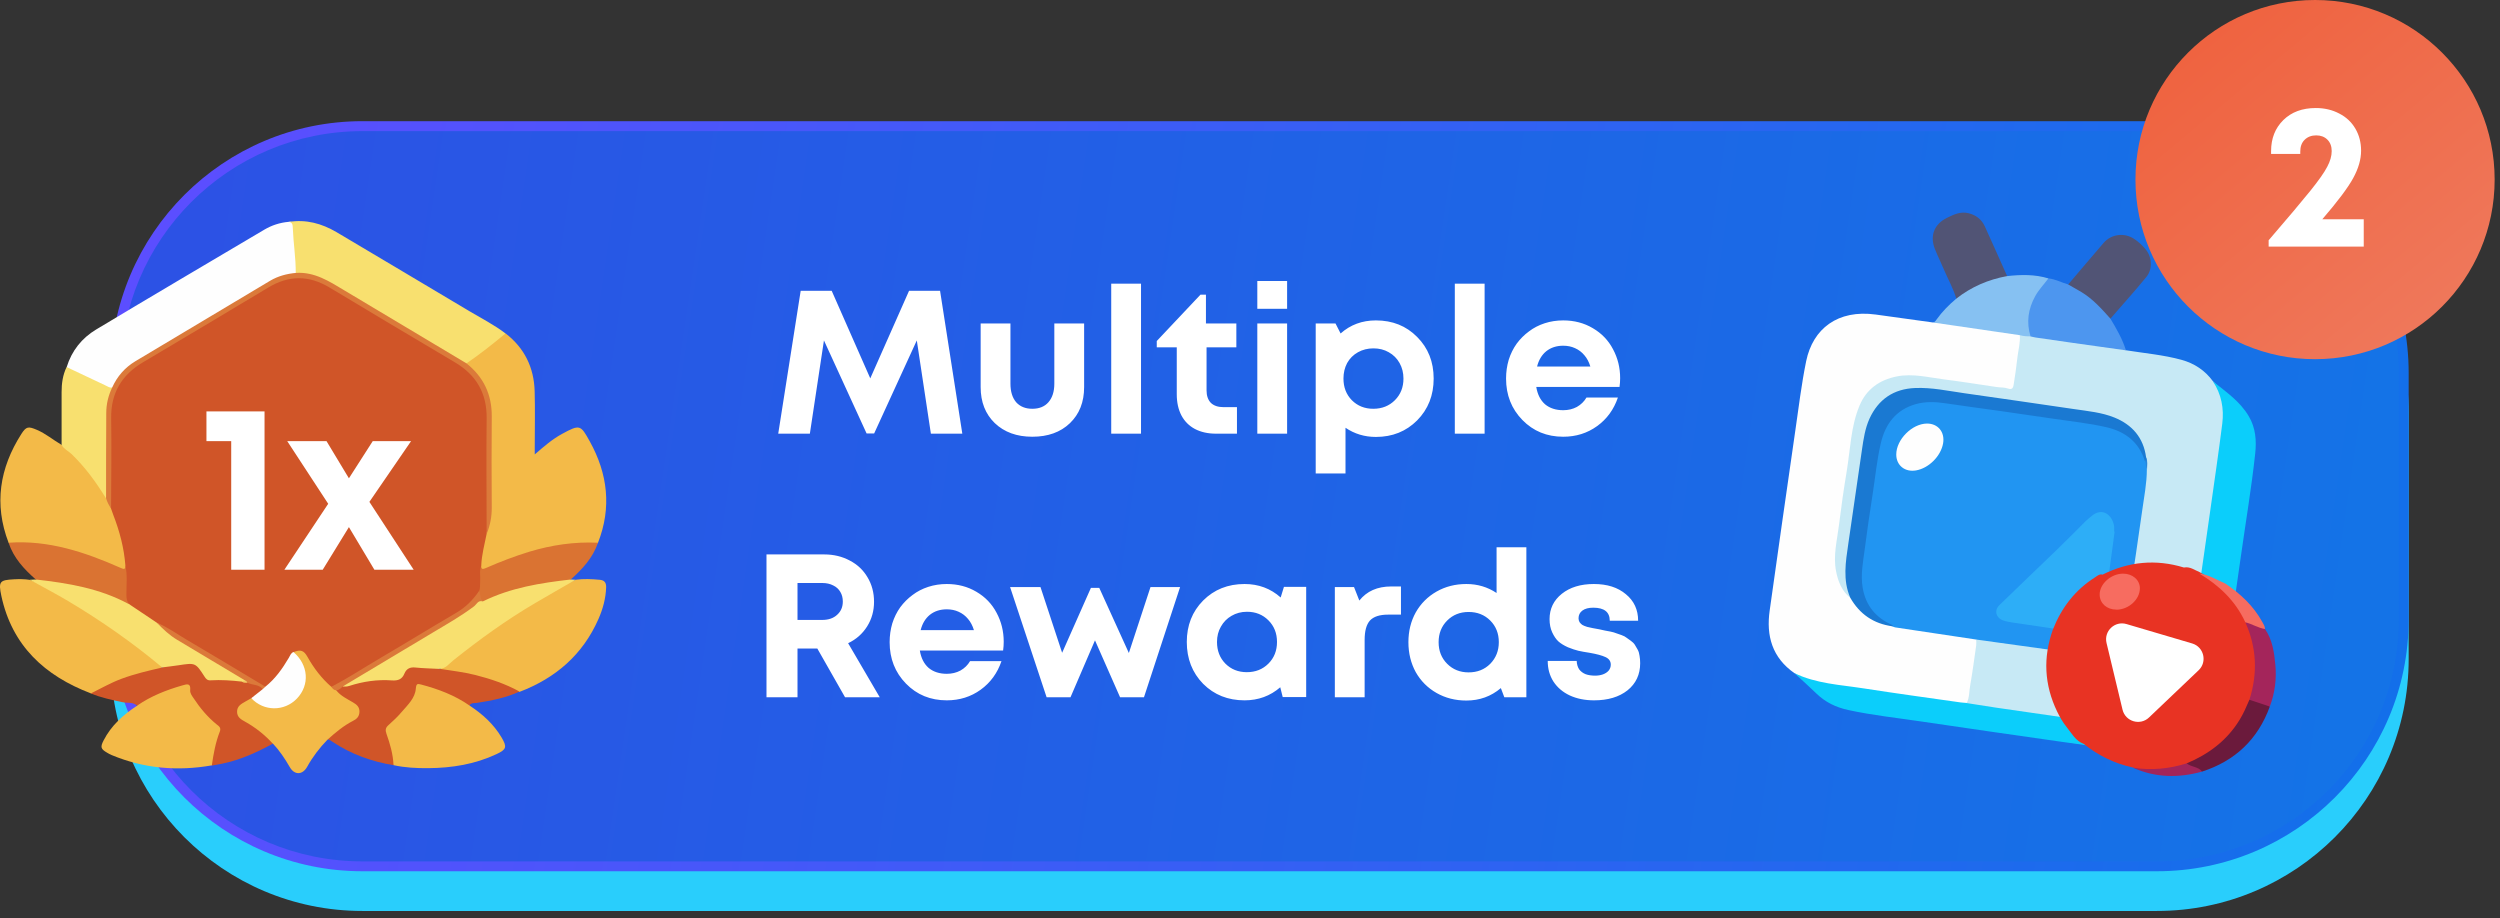 <svg width="294" height="108" viewBox="0 0 294 108" fill="none" xmlns="http://www.w3.org/2000/svg">
<rect x="0" y="0" width="294" height="108" fill="#333333" stroke="none"/>
<path d="M253.64 18.92H42.62C26.261 18.92 13 32.181 13 48.54V77.51C13 93.869 26.261 107.13 42.62 107.13H253.64C269.999 107.13 283.26 93.869 283.26 77.51V48.54C283.26 32.181 269.999 18.92 253.64 18.92Z" fill="#29CEFC"/>
<path d="M253.64 14.25H42.62C26.261 14.25 13 27.511 13 43.87V72.84C13 89.199 26.261 102.46 42.62 102.46H253.64C269.999 102.46 283.26 89.199 283.26 72.84V43.87C283.26 27.511 269.999 14.25 253.64 14.25Z" fill="url(#paint0_linear_4_1553)"/>
<path d="M253.65 15.42H42.62C26.907 15.42 14.17 28.157 14.17 43.87V72.85C14.17 88.562 26.907 101.3 42.62 101.3H253.65C269.363 101.3 282.1 88.562 282.1 72.85V43.87C282.1 28.157 269.363 15.42 253.65 15.42Z" fill="url(#paint1_linear_4_1553)"/>
<path d="M211.02 79.16C208.42 77.34 207.68 74.79 208.12 71.76C209.12 64.74 210.09 57.71 211.12 50.7C211.52 47.95 211.85 45.18 212.41 42.45C213.2 38.66 216.11 36.38 220.58 36.99C222.82 37.3 225.05 37.61 227.29 37.92C228.61 37.79 229.88 38.16 231.17 38.31C232.97 38.53 234.76 38.85 236.56 39.09C236.9 39.14 237.25 39.17 237.55 39.35C237.82 39.67 237.75 40.05 237.7 40.41C237.48 41.94 237.27 43.47 237.04 45C236.92 45.84 236.76 45.96 235.89 45.85C232.78 45.44 229.68 44.9 226.56 44.53C225.51 44.41 224.47 44.21 223.39 44.41C220.84 44.87 219.19 46.32 218.5 48.82C217.91 50.94 217.73 53.14 217.4 55.3C216.98 58.09 216.58 60.87 216.21 63.67C216.05 64.88 215.87 66.09 216.16 67.32C216.41 68.38 216.85 69.32 217.61 70.11C218.16 70.71 218.56 71.44 219.18 72C220.19 72.92 221.42 73.29 222.71 73.54C225.58 74.03 228.46 74.41 231.34 74.84C231.73 74.9 232.13 74.91 232.46 75.14C232.65 75.41 232.62 75.71 232.58 76.01C232.31 77.97 232 79.92 231.72 81.88C231.67 82.19 231.68 82.54 231.37 82.75C231.08 82.88 230.79 82.84 230.49 82.8C225.43 82.07 220.36 81.38 215.31 80.6C213.81 80.37 212.29 80.16 211.04 79.16H211.02Z" fill="#FEFEFE"/>
<path d="M217.6 70.31C216.59 69.5 216.16 68.39 215.92 67.17C215.56 65.34 216.04 63.56 216.26 61.77C216.52 59.66 216.82 57.54 217.17 55.44C217.6 52.85 217.65 50.17 218.68 47.7C219.49 45.76 221.03 44.68 223.05 44.27C224.94 43.89 226.79 44.39 228.65 44.62C230.7 44.88 232.73 45.21 234.77 45.51C235.22 45.58 235.71 45.54 236.13 45.69C236.67 45.88 236.75 45.56 236.81 45.22C236.98 44.16 237.13 43.09 237.25 42.02C237.35 41.16 237.6 40.31 237.53 39.42C237.96 39.19 238.39 39.4 238.82 39.39C242.2 39.88 245.58 40.37 248.96 40.86C249.33 40.91 249.68 40.99 250 41.19C252.19 41.54 254.41 41.73 256.56 42.32C258.07 42.74 259.3 43.56 260.23 44.82C261.25 45.78 261.52 47.04 261.56 48.35C261.63 50.37 261.24 52.35 260.95 54.33C260.21 59.33 259.52 64.34 258.77 69.33C258.72 69.69 258.7 70.07 258.52 70.4C258.29 70.6 258.04 70.48 257.8 70.42C255.41 69.81 253.11 70.04 250.87 71.05C250.67 71.14 250.46 71.28 250.23 71.11C250.08 70.87 250.15 70.62 250.19 70.37C250.94 65.56 251.64 60.75 252.27 55.92C252.3 55.69 252.3 55.46 252.3 55.23C252.3 54.76 252.37 54.29 252.23 53.82C251.78 51.35 250.34 49.77 247.95 49.07C245.75 48.43 243.46 48.26 241.2 47.92C236.84 47.26 232.48 46.66 228.12 46.04C226.84 45.86 225.56 45.68 224.27 45.95C221.9 46.45 220.41 47.92 219.73 50.21C219.12 52.3 218.94 54.47 218.63 56.62C218.17 59.77 217.68 62.92 217.31 66.08C217.17 67.26 217.19 68.43 217.57 69.57C217.65 69.8 217.77 70.05 217.6 70.3V70.31Z" fill="#C7E9F5"/>
<path d="M259.98 71.01C259.47 70.81 258.95 70.61 258.44 70.41C258.93 66.97 259.44 63.52 259.92 60.08C260.4 56.66 260.91 53.24 261.34 49.81C261.56 48.05 261.24 46.36 260.24 44.85C261.78 46.08 263.42 47.2 264.45 48.94C265.27 50.31 265.38 51.83 265.21 53.36C264.77 57.41 264.09 61.43 263.52 65.47C263.21 67.66 262.89 69.85 262.58 72.03C262.26 72.17 262.02 71.95 261.76 71.83C261.17 71.56 260.58 71.27 259.98 71.02V71.01Z" fill="#0BCEFB"/>
<path d="M245.95 84.84C246.59 86.06 247.43 87.11 248.42 88.06C246.27 87.77 244.13 87.48 241.98 87.17C236.66 86.41 231.34 85.65 226.03 84.86C223.14 84.43 220.22 84.12 217.36 83.5C215.93 83.19 214.67 82.59 213.61 81.56C212.77 80.74 211.89 79.96 211.02 79.16C213.6 80.41 216.44 80.53 219.2 80.96C222.99 81.55 226.8 82.07 230.6 82.61C230.83 82.64 231.06 82.65 231.29 82.67C232.46 82.52 233.58 82.85 234.71 83.01C238.19 83.48 241.66 83.99 245.13 84.51C245.44 84.56 245.71 84.63 245.95 84.83V84.84Z" fill="#0BCEFB"/>
<path d="M250.01 41.2C247.94 40.91 245.88 40.62 243.81 40.33C242.33 40.12 240.86 39.91 239.38 39.69C239.18 39.66 238.98 39.6 238.78 39.56C238.36 39.13 238.35 38.56 238.33 38.02C238.26 35.98 239.21 34.37 240.53 32.93C240.63 32.83 240.75 32.77 240.89 32.74C241.71 32.82 242.43 33.23 243.22 33.45C243.65 33.4 243.95 33.7 244.29 33.88C245.75 34.67 246.96 35.75 247.97 37.06C248.07 37.19 248.18 37.3 248.19 37.48C248.9 38.67 249.6 39.86 250.01 41.2Z" fill="#4D96EF"/>
<path d="M240.9 32.73C240.38 33.43 239.77 34.05 239.34 34.83C238.51 36.34 238.28 37.9 238.79 39.55C238.37 39.57 237.95 39.53 237.54 39.42C234.12 38.92 230.71 38.42 227.29 37.92C227.53 37.91 227.63 37.73 227.75 37.56C228.41 36.64 229.2 35.84 230.06 35.12C230.2 34.88 230.36 34.67 230.59 34.5C232.07 33.5 233.68 32.78 235.43 32.41C235.63 32.37 235.84 32.32 236.02 32.47C237.66 32.29 239.29 32.25 240.89 32.74L240.9 32.73Z" fill="#86C1F2"/>
<path d="M236.03 32.47C233.83 32.87 231.83 33.73 230.06 35.12C229.71 33.9 229.06 32.8 228.58 31.64C228.25 30.85 227.86 30.09 227.55 29.3C226.92 27.72 227.46 26.35 228.98 25.61C229.77 25.23 230.55 24.84 231.49 25.07C232.38 25.29 233.03 25.79 233.41 26.61C234.3 28.56 235.16 30.51 236.04 32.47H236.03Z" fill="#515475"/>
<path d="M248.19 37.48C247.15 36.32 246.12 35.15 244.76 34.34C244.25 34.04 243.74 33.74 243.22 33.45C244.61 31.82 245.99 30.18 247.39 28.56C248.29 27.52 249.82 27.33 250.97 28.09C251.47 28.42 251.92 28.83 252.3 29.29C253.08 30.2 253.18 31.62 252.42 32.56C251.05 34.24 249.6 35.84 248.18 37.48H248.19Z" fill="#515475"/>
<path d="M250.3 71.12C248.09 72.39 246.5 74.2 245.54 76.57C244.69 77.12 243.75 76.95 242.85 76.85C239.63 76.51 236.43 75.97 233.22 75.53C232.92 75.49 232.63 75.44 232.4 75.21C229.22 74.74 226.04 74.26 222.87 73.78C222.76 73.76 222.66 73.71 222.55 73.67C219.16 72.36 218.52 69.39 218.81 66.94C219.35 62.4 220.07 57.89 220.74 53.38C220.86 52.6 221.05 51.84 221.31 51.1C222.15 48.69 224.27 47.17 226.83 47.11C228.22 47.08 229.59 47.33 230.95 47.53C236.29 48.3 241.64 49.02 246.97 49.89C248.6 50.15 250.08 50.72 251.2 52.02C251.74 52.64 252.17 53.3 252.35 54.11C252.46 54.47 252.38 54.84 252.47 55.2C252.47 56.84 252.14 58.45 251.92 60.06C251.45 63.45 250.93 66.84 250.42 70.23C250.38 70.53 250.33 70.82 250.28 71.11L250.3 71.12Z" fill="#2195F2"/>
<path d="M232.4 75.21C235.86 75.69 239.32 76.18 242.78 76.65C243.7 76.77 244.62 76.71 245.53 76.57C244.54 79.38 244.68 82.14 245.94 84.84C242.19 84.3 238.43 83.76 234.68 83.21C233.55 83.04 232.41 82.86 231.28 82.68C231.62 82.04 231.56 81.31 231.69 80.63C231.97 79.06 232.17 77.48 232.4 75.9C232.43 75.68 232.4 75.44 232.4 75.21Z" fill="#C7E9F5"/>
<path d="M252.24 54.24C251.55 51.98 249.92 50.75 247.71 50.24C245.68 49.77 243.6 49.56 241.53 49.25C239.47 48.95 237.4 48.65 235.34 48.35C233.16 48.04 230.98 47.76 228.8 47.43C227.63 47.25 226.46 47.2 225.31 47.52C222.98 48.18 221.73 49.83 221.19 52.09C220.72 54.1 220.53 56.16 220.21 58.2C219.88 60.31 219.57 62.41 219.3 64.53C219.1 66.05 218.79 67.57 219.05 69.12C219.41 71.23 220.6 72.65 222.53 73.5C222.55 73.5 222.58 73.52 222.58 73.53C222.58 73.57 222.56 73.61 222.54 73.65C220.33 73.35 218.69 72.22 217.59 70.29C216.69 68.21 217.05 66.08 217.36 63.95C217.89 60.25 218.43 56.56 218.97 52.86C219.15 51.63 219.33 50.39 219.85 49.24C220.9 46.95 222.7 45.73 225.22 45.63C227.17 45.55 229.08 45.97 230.99 46.24C235.33 46.85 239.66 47.49 243.99 48.12C245.56 48.35 247.16 48.5 248.65 49.1C250.75 49.95 252.07 51.47 252.38 53.77C252.39 53.94 252.57 54.17 252.23 54.22L252.24 54.24Z" fill="#1A79D2"/>
<path d="M252.24 54.24C252.41 54.13 252.36 53.95 252.39 53.79C252.59 54.25 252.5 54.73 252.49 55.2C252.26 54.92 252.47 54.52 252.24 54.23V54.24Z" fill="#2786DC"/>
<path d="M248.68 62.51C248.46 64.12 248.26 65.74 248.03 67.35C247.84 68.66 247.62 69.97 247.39 71.28C247.03 73.34 245.34 74.51 243.26 74.19C241.11 73.85 238.96 73.55 236.8 73.23C236.39 73.17 235.98 73.1 235.59 72.97C234.73 72.68 234.48 71.8 235.12 71.17C237.36 68.98 239.64 66.83 241.89 64.65C243.02 63.56 244.12 62.43 245.23 61.33C245.46 61.1 245.71 60.91 245.96 60.7C247.28 59.56 248.45 60.64 248.62 61.9C248.65 62.1 248.62 62.32 248.62 62.52C248.64 62.52 248.65 62.52 248.67 62.52L248.68 62.51Z" fill="#2DAEF7"/>
<path d="M226.62 49.81C227.91 49.81 228.73 50.81 228.51 52.13C228.25 53.64 226.83 55.06 225.33 55.32C224.02 55.55 223 54.73 223 53.45C223 51.69 224.86 49.82 226.62 49.81Z" fill="#FEFEFE"/>
<path d="M247.25 67.58C250.33 66.04 253.52 65.73 256.83 66.74C257.55 66.6 258.09 67.05 258.69 67.29C261.18 68.67 263.08 70.61 264.29 73.2C265.59 76.14 265.79 79.14 264.75 82.2C263.39 85.99 260.81 88.57 257.04 89.98C255 90.67 252.93 90.95 250.83 90.26C248.68 89.8 246.76 88.85 245.04 87.48C244.07 87.12 243.62 86.22 243.02 85.48C242.58 84.94 242.24 84.33 241.93 83.7C240.4 80.54 240.24 77.31 241.43 74.01C242.44 71.46 244.03 69.38 246.37 67.9C246.64 67.73 246.88 67.48 247.24 67.57L247.25 67.58Z" fill="#E83323"/>
<path d="M257.16 89.77C259.73 88.69 261.88 87.09 263.36 84.68C263.83 83.92 264.18 83.11 264.53 82.29C265.46 82.16 266.21 82.59 266.93 83.09C265.53 86.95 262.85 89.48 258.96 90.74C258.49 90.56 258 90.43 257.55 90.2C257.37 90.11 257.12 90.07 257.16 89.77Z" fill="#6B1A3C"/>
<path d="M266.93 83.09C266.13 82.82 265.33 82.56 264.53 82.29C265.52 79.19 265.39 76.16 264.05 73.18C264.97 73.02 265.64 73.57 266.36 73.97C267.24 75.23 267.44 76.7 267.58 78.16C267.74 79.84 267.53 81.49 266.93 83.09Z" fill="#A4255B"/>
<path d="M266.36 73.97C265.54 73.85 264.85 73.37 264.05 73.18C262.89 70.66 260.98 68.85 258.64 67.45C259.76 67.58 260.69 68.2 261.7 68.63C263.47 69.82 265.01 71.25 266.05 73.15C266.19 73.41 266.37 73.65 266.36 73.97Z" fill="#F66C60"/>
<path d="M257.16 89.77C257.69 90.23 258.51 90.13 258.96 90.74C256.2 91.51 253.48 91.47 250.83 90.28C252.98 90.62 255.09 90.42 257.16 89.77Z" fill="#A3255A"/>
<path d="M248.88 71.69C247.77 71.69 246.94 70.96 246.92 69.95C246.89 68.7 248.22 67.48 249.65 67.46C250.77 67.45 251.64 68.19 251.65 69.16C251.66 70.48 250.35 71.69 248.89 71.7L248.88 71.69Z" fill="#F76C60"/>
<path d="M257.8 75.67C259.18 76.08 259.6 77.83 258.56 78.82L255.64 81.6L252.72 84.38C251.68 85.37 249.95 84.86 249.61 83.46L248.67 79.54L247.73 75.62C247.39 74.22 248.7 72.98 250.08 73.39L253.94 74.53L257.8 75.67Z" fill="white"/>
<path d="M59.447 39.202C61.685 40.927 62.799 43.231 62.876 46.016C62.941 48.199 62.886 50.394 62.886 52.589C62.886 52.829 62.886 53.069 62.886 53.44C63.968 52.501 64.939 51.661 66.075 51.038C68.204 49.881 68.269 49.946 69.361 51.912C71.469 55.712 71.949 59.697 70.322 63.835C70.082 64.054 69.776 64.054 69.481 64.054C65.463 63.934 61.74 65.124 58.093 66.63C57.798 66.751 57.504 66.892 57.198 67.002C56.761 67.155 56.466 67.056 56.412 66.554C56.422 65.255 56.728 64.01 57.056 62.765C57.492 61.63 57.613 60.472 57.602 59.26C57.569 55.952 57.558 52.643 57.602 49.335C57.635 46.933 56.903 44.891 55.08 43.275C54.981 43.188 54.905 43.1 54.839 42.991C54.708 42.762 54.839 42.609 55.003 42.489C56.379 41.408 57.744 40.316 59.174 39.3C59.261 39.246 59.36 39.235 59.458 39.213L59.447 39.202Z" fill="#F3BA48"/>
<path d="M7.844 43.166C8.434 41.244 9.624 39.759 11.316 38.744C17.879 34.802 24.485 30.915 31.069 27.017C31.953 26.492 32.925 26.176 33.951 26.088C34.388 26.001 34.574 26.296 34.596 26.624C34.727 28.392 35.054 30.161 34.923 31.941C34.77 32.345 34.377 32.345 34.05 32.4C33.133 32.574 32.281 32.913 31.484 33.393C26.745 36.221 22.017 39.082 17.245 41.866C15.597 42.827 14.199 43.996 13.227 45.655C13.031 45.754 12.834 45.732 12.649 45.644C11.12 44.924 9.559 44.258 8.085 43.439C7.975 43.373 7.888 43.297 7.833 43.177L7.844 43.166Z" fill="#FEFEFE"/>
<path d="M1.009 63.824C-0.727 59.293 -0.05 55.045 2.516 51.027C3.084 50.143 3.335 50.121 4.328 50.547C5.388 50.995 6.261 51.748 7.244 52.316C8.205 52.774 8.893 53.593 9.58 54.347C10.76 55.635 11.786 57.033 12.605 58.583C12.812 59.02 13.031 59.446 13.26 59.872C14.145 62.012 14.811 64.217 14.92 66.554C14.8 67.296 14.352 67.078 13.926 66.892C12.168 66.128 10.389 65.44 8.532 64.927C6.589 64.381 4.601 64.054 2.581 63.955C2.057 63.934 1.5 64.25 0.998 63.835L1.009 63.824Z" fill="#F3BA48"/>
<path d="M34.781 32.116C34.792 30.336 34.498 28.567 34.432 26.798C34.421 26.503 34.41 26.132 33.952 26.099C35.983 25.772 37.828 26.274 39.575 27.3C44.783 30.401 50.002 33.481 55.2 36.593C56.63 37.444 58.115 38.198 59.447 39.213C57.951 40.458 56.423 41.67 54.818 42.762C54.545 42.882 54.337 42.696 54.13 42.576C49.063 39.519 43.964 36.527 38.898 33.47C37.817 32.815 36.659 32.4 35.393 32.323C35.175 32.312 34.934 32.323 34.781 32.127V32.116Z" fill="#F8E06F"/>
<path d="M10.672 81.535C5.257 79.471 1.413 75.933 0.157 70.07C-0.203 68.377 -0.039 68.214 1.653 68.126C2.276 68.094 2.898 68.094 3.51 68.192C5.442 68.836 7.124 69.961 8.849 70.998C12.168 72.974 15.324 75.213 18.316 77.659C18.61 77.899 19.113 78.03 19.036 78.576C18.851 78.761 18.599 78.805 18.359 78.86C15.946 79.395 13.599 80.105 11.448 81.371C11.207 81.513 10.945 81.6 10.662 81.546L10.672 81.535Z" fill="#F3BA48"/>
<path d="M67.68 68.181C68.619 68.05 69.569 68.094 70.508 68.181C71.043 68.225 71.294 68.476 71.283 69.055C71.24 70.376 70.901 71.609 70.377 72.8C68.532 76.993 65.343 79.744 61.107 81.36C60.801 81.393 60.528 81.273 60.255 81.153C57.711 79.973 55.047 79.275 52.263 79.002C52.044 78.98 51.815 78.98 51.662 78.783C52.11 78.226 52.754 77.91 53.3 77.462C57.493 74.077 61.926 71.064 66.73 68.596C67.036 68.432 67.363 68.312 67.691 68.192L67.68 68.181Z" fill="#F3BA48"/>
<path d="M55.221 82.976C56.739 83.97 58.06 85.16 58.988 86.732C59.644 87.846 59.567 88.13 58.41 88.676C55.866 89.877 53.158 90.314 50.373 90.335C48.998 90.346 47.633 90.281 46.29 89.986C46.082 89.8 46.093 89.538 46.05 89.298C45.864 88.348 45.667 87.387 45.318 86.481C45.089 85.891 45.22 85.455 45.678 85.018C46.639 84.112 47.578 83.184 48.266 82.048C48.463 81.731 48.637 81.404 48.703 81.032C48.823 80.257 48.943 80.159 49.729 80.356C50.941 80.661 52.109 81.076 53.234 81.611C53.747 81.851 54.25 82.135 54.741 82.441C54.948 82.572 55.178 82.692 55.221 82.976Z" fill="#F3BA48"/>
<path d="M24.91 90.008C20.87 90.718 16.929 90.379 13.129 88.796C12.943 88.719 12.769 88.621 12.605 88.523C11.851 88.086 11.775 87.868 12.179 87.082C13.074 85.324 14.494 84.057 16.121 82.987C16.175 82.714 16.394 82.583 16.601 82.452C18.13 81.469 19.811 80.858 21.547 80.388C22.279 80.192 22.432 80.301 22.563 81.033C22.628 81.415 22.77 81.753 22.978 82.059C23.709 83.129 24.506 84.155 25.533 84.963C26.035 85.356 26.188 85.782 25.959 86.394C25.587 87.355 25.347 88.337 25.238 89.364C25.205 89.626 25.118 89.844 24.91 90.019V90.008Z" fill="#F3BA48"/>
<path d="M55.222 82.976C53.486 81.764 51.542 81.033 49.511 80.498C49.085 80.388 48.954 80.388 48.9 80.989C48.812 82.092 47.971 82.878 47.273 83.686C46.792 84.254 46.246 84.778 45.689 85.269C45.329 85.586 45.296 85.859 45.449 86.296C45.875 87.486 46.224 88.709 46.279 89.986C43.702 89.56 41.3 88.698 39.116 87.245C38.931 87.125 38.767 86.962 38.516 86.972C38.647 86.481 39.083 86.241 39.433 85.946C40.022 85.455 40.656 85.018 41.333 84.647C42.315 84.101 42.315 83.336 41.333 82.725C40.852 82.419 40.339 82.157 39.902 81.786C39.695 81.611 39.433 81.469 39.52 81.131C39.771 80.858 40.077 80.683 40.416 80.563C42.359 79.995 44.325 79.646 46.366 79.755C46.825 79.777 47.12 79.515 47.305 79.144C47.677 78.434 48.255 78.183 49.031 78.259C49.904 78.336 50.81 78.248 51.64 78.641C53.06 78.871 54.479 79.023 55.877 79.373C57.689 79.832 59.447 80.421 61.096 81.327C59.502 82.059 57.809 82.397 56.084 82.659C55.778 82.703 55.429 82.627 55.211 82.943L55.222 82.976Z" fill="#D05528"/>
<path d="M24.911 90.008C25.107 88.654 25.347 87.311 25.85 86.033C26.035 85.564 25.73 85.389 25.467 85.182C24.397 84.308 23.524 83.26 22.77 82.114C22.574 81.83 22.334 81.513 22.366 81.164C22.443 80.334 22.028 80.432 21.471 80.596C19.571 81.142 17.748 81.852 16.121 82.987C15.619 82.528 14.953 82.703 14.374 82.572C13.118 82.299 11.873 82.048 10.683 81.546C11.884 80.956 13.031 80.29 14.297 79.821C15.859 79.242 17.464 78.871 19.08 78.499C19.669 78.019 20.412 78.183 21.078 78.041C21.58 77.932 22.115 77.997 22.628 77.91C23.087 77.844 23.415 78.095 23.589 78.467C24.113 79.613 24.998 79.941 26.177 79.788C26.92 79.689 27.651 79.886 28.394 79.984C28.623 80.05 28.863 80.105 29.103 80.137C29.748 80.377 30.523 80.301 30.971 80.967C30.829 81.688 30.119 81.841 29.671 82.245C29.344 82.474 28.983 82.638 28.656 82.867C27.902 83.391 27.891 84.101 28.71 84.581C29.639 85.116 30.501 85.739 31.309 86.427C31.637 86.7 32.073 86.918 32.084 87.453C30.206 88.479 28.274 89.364 26.166 89.8C25.751 89.888 25.336 89.953 24.932 90.03L24.911 90.008Z" fill="#D05528"/>
<path d="M32.062 87.431C31.134 86.416 30.075 85.575 28.874 84.898C28.394 84.625 27.891 84.385 27.88 83.719C27.869 83.042 28.361 82.79 28.83 82.517C29.071 82.386 29.3 82.245 29.54 82.114C29.911 82.201 30.184 82.474 30.512 82.648C31.986 83.489 33.897 83.129 34.956 81.808C36.059 80.421 36.037 78.619 34.88 77.309C34.716 77.124 34.519 76.971 34.432 76.72C34.792 76.305 35.36 76.239 35.829 76.578C36.037 76.72 36.19 76.916 36.31 77.135C36.987 78.445 37.926 79.548 38.985 80.574C39.16 80.792 39.411 80.945 39.542 81.185C40.066 81.841 40.819 82.19 41.518 82.605C41.944 82.856 42.282 83.129 42.272 83.697C42.261 84.243 41.977 84.548 41.507 84.778C40.394 85.346 39.455 86.143 38.526 86.972C37.587 87.933 36.779 88.992 36.124 90.172C35.567 91.165 34.617 91.176 34.06 90.183C33.493 89.189 32.849 88.25 32.073 87.42L32.062 87.431Z" fill="#F3BA48"/>
<path d="M51.662 78.663C50.723 78.609 49.773 78.598 48.845 78.499C48.212 78.434 47.797 78.641 47.556 79.22C47.283 79.886 46.814 80.061 46.104 80.017C44.379 79.886 42.697 80.137 41.049 80.672C40.798 80.749 40.557 80.749 40.317 80.738C40.295 80.399 40.59 80.356 40.787 80.236C44.794 77.822 48.834 75.464 52.83 73.029C53.955 72.341 55.112 71.686 56.04 70.736C56.292 70.474 56.608 70.616 56.87 70.496C59.917 68.956 63.214 68.377 66.566 68.028C66.763 68.006 66.959 67.995 67.123 68.148C67.309 68.159 67.494 68.17 67.68 68.181C66.108 69.087 64.535 69.983 62.974 70.9C59.556 72.898 56.368 75.213 53.278 77.68C52.787 78.073 52.394 78.663 51.651 78.652L51.662 78.663Z" fill="#F8E06F"/>
<path d="M28.459 80.159C27.225 80.017 25.992 79.93 24.758 80.006C24.397 80.028 24.234 79.853 24.059 79.58C22.989 77.921 22.978 77.932 20.98 78.237C20.346 78.336 19.702 78.401 19.069 78.488C15.597 75.584 11.895 72.996 8.008 70.681C6.534 69.808 5.016 69.011 3.51 68.181C3.739 68.17 3.979 68.159 4.208 68.148C4.711 67.843 5.235 68.083 5.726 68.148C8.991 68.53 12.19 69.186 15.105 70.834C16.274 71.588 17.464 72.308 18.556 73.171C19.899 74.525 21.515 75.508 23.142 76.457C24.791 77.418 26.439 78.39 28.077 79.384C28.361 79.558 28.721 79.679 28.831 80.061C28.754 80.246 28.623 80.246 28.459 80.17V80.159Z" fill="#F8E06F"/>
<path d="M12.463 58.594C11.295 56.705 9.995 54.904 8.379 53.364C8.008 53.015 7.495 52.807 7.244 52.316C7.244 50.252 7.244 48.188 7.244 46.125C7.244 45.109 7.375 44.105 7.833 43.166C9.362 43.886 10.88 44.607 12.408 45.328C12.649 45.448 12.878 45.623 13.173 45.568C13.282 45.764 13.227 45.961 13.162 46.147C12.747 47.348 12.692 48.581 12.703 49.837C12.725 52.381 12.714 54.914 12.703 57.459C12.703 57.841 12.79 58.267 12.463 58.583V58.594Z" fill="#F8E06F"/>
<path d="M15.149 71.042C11.742 69.186 7.997 68.574 4.208 68.148C2.832 66.936 1.599 65.615 1.009 63.824C5.693 63.486 9.984 64.927 14.188 66.783C14.516 66.925 14.756 67.034 14.745 66.521C15.084 66.587 15.073 66.871 15.084 67.1C15.127 68.41 15.084 69.721 15.149 71.031V71.042Z" fill="#DA7332"/>
<path d="M67.134 68.148C63.575 68.552 60.048 69.109 56.783 70.725C56.193 70.474 56.313 69.895 56.204 69.426C56.248 68.716 56.226 68.017 56.248 67.307C56.259 67.013 56.172 66.652 56.586 66.521C56.586 67.013 56.816 66.936 57.154 66.794C58.814 66.063 60.506 65.418 62.242 64.883C64.885 64.086 67.571 63.693 70.322 63.824C69.722 65.604 68.488 66.925 67.123 68.148H67.134Z" fill="#DA7332"/>
<path d="M56.597 66.521C56.346 67.144 56.521 67.799 56.466 68.432C56.433 68.803 56.499 69.175 56.335 69.524C55.975 70.736 55.003 71.424 54.02 72.035C51.826 73.411 49.587 74.721 47.36 76.043C44.848 77.528 42.348 79.023 39.847 80.519C39.575 80.683 39.323 80.923 38.963 80.77C37.806 79.766 36.899 78.565 36.157 77.244C35.731 76.479 35.349 76.359 34.519 76.687C33.842 78.172 32.914 79.46 31.702 80.552C31.549 80.683 31.407 80.814 31.189 80.825C29.78 80.246 28.546 79.362 27.247 78.587C24.299 76.84 21.307 75.18 18.468 73.247C17.366 72.505 16.263 71.773 15.16 71.031C14.92 70.725 14.876 70.376 14.865 69.993C14.854 68.836 15.007 67.668 14.745 66.51C14.592 64.447 14.068 62.481 13.325 60.56C13.227 60.308 13.14 60.046 13.053 59.795C12.9 59.315 12.867 58.823 12.867 58.321C12.867 55.231 12.9 52.141 12.867 49.051C12.834 46.223 14.035 44.083 16.405 42.642C19.91 40.502 23.447 38.405 26.985 36.319C28.426 35.468 29.868 34.638 31.276 33.743C33.831 32.127 36.364 32.105 38.941 33.699C42.031 35.61 45.198 37.411 48.31 39.3C50.1 40.381 51.913 41.441 53.704 42.511C55.658 43.679 56.979 45.328 57.34 47.632C57.405 48.025 57.416 48.429 57.416 48.822C57.416 52.862 57.416 56.891 57.416 60.931C57.416 61.553 57.318 62.165 57.23 62.776C56.99 64.01 56.641 65.233 56.597 66.51V66.521Z" fill="#D05528"/>
<path d="M57.23 62.787C57.23 58.256 57.176 53.724 57.23 49.182C57.263 46.223 55.997 44.094 53.496 42.609C48.572 39.683 43.647 36.767 38.745 33.808C36.332 32.356 33.973 32.356 31.56 33.808C26.658 36.756 21.733 39.683 16.809 42.609C14.308 44.094 13.031 46.223 13.074 49.182C13.129 52.72 13.074 56.258 13.063 59.795C12.801 59.424 12.594 59.02 12.474 58.583C12.474 55.253 12.474 51.923 12.496 48.581C12.496 47.522 12.736 46.518 13.194 45.568C13.784 44.258 14.69 43.22 15.924 42.478C21.198 39.322 26.472 36.167 31.757 33.022C32.696 32.465 33.722 32.192 34.803 32.094C37.009 31.952 38.745 33.099 40.514 34.158C45.285 37.018 50.068 39.868 54.839 42.718C56.859 44.312 57.853 46.398 57.831 48.986C57.809 52.545 57.798 56.105 57.831 59.664C57.842 60.756 57.645 61.772 57.242 62.765L57.23 62.787Z" fill="#DB7A3A"/>
<path d="M38.952 80.77C40.94 79.744 42.807 78.51 44.739 77.375C47.72 75.628 50.668 73.815 53.649 72.068C54.752 71.424 55.614 70.561 56.324 69.524C56.586 69.884 56.401 70.408 56.772 70.725C56.226 70.55 56.051 71.075 55.746 71.304C54.217 72.461 52.546 73.4 50.908 74.383C47.371 76.501 43.844 78.609 40.306 80.727C40.088 80.934 39.87 81.164 39.542 81.185C39.258 81.164 39.105 80.967 38.952 80.77Z" fill="#DB793A"/>
<path d="M31.2 80.76C32.368 79.832 33.209 78.641 33.962 77.364C34.115 77.113 34.192 76.807 34.508 76.676C36.277 78.194 36.452 80.541 34.923 82.146C33.438 83.697 31.003 83.675 29.551 82.103C29.999 81.753 30.447 81.404 30.894 81.043C30.938 80.891 31.036 80.781 31.2 80.76Z" fill="#FEFEFE"/>
<path d="M31.2 80.76C31.102 80.858 30.992 80.956 30.894 81.043C30.436 80.454 29.671 80.596 29.092 80.279C28.983 80.192 28.852 80.126 28.776 79.995C26.133 78.412 23.48 76.84 20.838 75.246C19.942 74.71 19.178 74.001 18.457 73.237C19.724 73.761 20.827 74.569 21.995 75.256C25.074 77.069 28.132 78.914 31.2 80.749V80.76Z" fill="#DB793A"/>
<path d="M28.776 80.006C28.929 80.05 29.038 80.137 29.093 80.29C28.874 80.29 28.645 80.323 28.459 80.159C28.569 80.104 28.667 80.061 28.776 80.006Z" fill="#F2C963"/>
<path d="M24.278 48.38H31.11V67H27.19V51.88H24.278V48.38ZM48.648 67H44.028L41.032 61.988L37.952 67H33.444L38.596 59.244L33.78 51.88H38.4L41.032 56.248L43.832 51.88H48.34L43.44 59.02L48.648 67Z" fill="white"/>
<path d="M272.25 42.24C283.914 42.24 293.37 32.784 293.37 21.12C293.37 9.456 283.914 0 272.25 0C260.586 0 251.13 9.456 251.13 21.12C251.13 32.784 260.586 42.24 272.25 42.24Z" fill="url(#paint2_linear_4_1553)"/>
<path d="M113.168 51H109.472L107.816 40.032L102.8 50.976H101.912L96.896 40.032L95.24 51H91.52L94.16 34.2H97.808L102.344 44.496L106.904 34.2H110.552L113.168 51ZM125.812 49.776C124.709 50.832 123.237 51.36 121.397 51.36C119.573 51.36 118.101 50.824 116.98 49.752C115.877 48.68 115.325 47.272 115.325 45.528V38.04H118.829V45.12C118.829 46.048 119.053 46.776 119.501 47.304C119.965 47.816 120.597 48.072 121.397 48.072C122.213 48.072 122.845 47.816 123.293 47.304C123.757 46.776 123.989 46.048 123.989 45.12V38.04H127.493V45.528C127.493 47.288 126.933 48.704 125.812 49.776ZM130.68 51V33.36H134.184V51H130.68ZM143.883 47.88H145.467V51H142.995C142.051 51 141.227 50.816 140.523 50.448C139.835 50.08 139.307 49.552 138.939 48.864C138.571 48.16 138.387 47.328 138.387 46.368V40.848H136.035V40.104L141.171 34.656H141.819V38.04H145.395V40.848H141.891V45.912C141.891 46.536 142.059 47.024 142.395 47.376C142.747 47.712 143.243 47.88 143.883 47.88ZM147.86 36.312V33.048H151.364V36.312H147.86ZM147.86 51V38.04H151.364V51H147.86ZM161.807 37.68C163.759 37.68 165.375 38.328 166.655 39.624C167.951 40.92 168.599 42.552 168.599 44.52C168.599 46.488 167.951 48.128 166.655 49.44C165.359 50.736 163.743 51.384 161.807 51.384C160.479 51.384 159.287 51.024 158.231 50.304V55.68H154.727V38.04H157.055L157.655 39.216C158.807 38.192 160.191 37.68 161.807 37.68ZM158.975 47.064C159.647 47.736 160.487 48.072 161.495 48.072C162.519 48.072 163.367 47.736 164.039 47.064C164.711 46.392 165.047 45.544 165.047 44.52C165.047 43.848 164.895 43.24 164.591 42.696C164.287 42.152 163.863 41.728 163.319 41.424C162.791 41.12 162.191 40.968 161.519 40.968C160.847 40.968 160.239 41.12 159.695 41.424C159.151 41.728 158.727 42.152 158.423 42.696C158.135 43.24 157.991 43.848 157.991 44.52C157.991 45.544 158.319 46.392 158.975 47.064ZM171.086 51V33.36H174.59V51H171.086ZM190.529 44.472C190.529 44.808 190.505 45.152 190.457 45.504H180.665C180.809 46.384 181.153 47.064 181.697 47.544C182.257 48.008 182.969 48.24 183.833 48.24C184.425 48.24 184.961 48.112 185.441 47.856C185.921 47.584 186.297 47.216 186.569 46.752H190.265C189.785 48.16 188.969 49.28 187.817 50.112C186.665 50.944 185.337 51.36 183.833 51.36C181.913 51.36 180.313 50.704 179.033 49.392C177.753 48.08 177.113 46.456 177.113 44.52C177.113 43.752 177.217 43.016 177.425 42.312C177.649 41.608 177.961 40.976 178.361 40.416C178.777 39.856 179.257 39.376 179.801 38.976C180.345 38.56 180.961 38.24 181.649 38.016C182.337 37.792 183.065 37.68 183.833 37.68C185.129 37.68 186.289 37.984 187.313 38.592C188.353 39.2 189.145 40.024 189.689 41.064C190.249 42.104 190.529 43.24 190.529 44.472ZM183.833 40.656C183.049 40.656 182.385 40.872 181.841 41.304C181.313 41.736 180.953 42.336 180.761 43.104H187.025C186.865 42.576 186.633 42.136 186.329 41.784C186.025 41.416 185.657 41.136 185.225 40.944C184.809 40.752 184.345 40.656 183.833 40.656ZM99.379 82L96.115 76.264H93.787V82H90.139V65.2H96.931C98.035 65.2 99.035 65.44 99.931 65.92C100.827 66.384 101.523 67.04 102.019 67.888C102.531 68.736 102.787 69.696 102.787 70.768C102.787 71.84 102.515 72.808 101.971 73.672C101.427 74.536 100.683 75.192 99.739 75.64L103.459 82H99.379ZM93.787 68.56V72.904H96.691C97.427 72.904 98.011 72.704 98.443 72.304C98.891 71.904 99.115 71.384 99.115 70.744C99.115 70.312 99.019 69.936 98.827 69.616C98.635 69.28 98.355 69.024 97.987 68.848C97.619 68.656 97.187 68.56 96.691 68.56H93.787ZM118.037 75.472C118.037 75.808 118.013 76.152 117.965 76.504H108.173C108.317 77.384 108.661 78.064 109.205 78.544C109.765 79.008 110.477 79.24 111.341 79.24C111.933 79.24 112.469 79.112 112.949 78.856C113.429 78.584 113.805 78.216 114.077 77.752H117.773C117.293 79.16 116.477 80.28 115.325 81.112C114.173 81.944 112.845 82.36 111.341 82.36C109.421 82.36 107.821 81.704 106.541 80.392C105.261 79.08 104.621 77.456 104.621 75.52C104.621 74.752 104.725 74.016 104.933 73.312C105.157 72.608 105.469 71.976 105.869 71.416C106.285 70.856 106.765 70.376 107.309 69.976C107.853 69.56 108.469 69.24 109.157 69.016C109.845 68.792 110.573 68.68 111.341 68.68C112.637 68.68 113.797 68.984 114.821 69.592C115.861 70.2 116.653 71.024 117.197 72.064C117.757 73.104 118.037 74.24 118.037 75.472ZM111.341 71.656C110.557 71.656 109.893 71.872 109.349 72.304C108.821 72.736 108.461 73.336 108.269 74.104H114.533C114.373 73.576 114.141 73.136 113.837 72.784C113.533 72.416 113.165 72.136 112.733 71.944C112.317 71.752 111.853 71.656 111.341 71.656ZM135.298 69.04H138.778L134.53 82H131.722L128.77 75.304L125.89 82H123.082L118.786 69.04H122.362L124.906 76.768L128.29 69.136H129.274L132.754 76.792L135.298 69.04ZM150.991 69.016H153.607V81.976H150.847L150.559 80.824C149.375 81.848 147.975 82.36 146.359 82.36C144.407 82.36 142.783 81.712 141.487 80.416C140.207 79.104 139.567 77.464 139.567 75.496C139.567 73.544 140.207 71.92 141.487 70.624C142.783 69.328 144.407 68.68 146.359 68.68C148.007 68.68 149.423 69.208 150.607 70.264L150.991 69.016ZM144.103 78.04C144.775 78.712 145.615 79.048 146.623 79.048C147.647 79.048 148.495 78.712 149.167 78.04C149.839 77.368 150.175 76.52 150.175 75.496C150.175 74.472 149.839 73.624 149.167 72.952C148.495 72.28 147.655 71.944 146.647 71.944C145.975 71.944 145.367 72.104 144.823 72.424C144.295 72.728 143.879 73.152 143.575 73.696C143.271 74.224 143.119 74.824 143.119 75.496C143.119 76.52 143.447 77.368 144.103 78.04ZM163.601 68.968H164.753V72.28H163.241C162.249 72.28 161.537 72.512 161.105 72.976C160.689 73.44 160.481 74.2 160.481 75.256V82H156.977V69.04H159.233L159.857 70.624C160.737 69.52 161.985 68.968 163.601 68.968ZM175.997 64.36H179.501V82H176.909L176.501 80.92C175.349 81.896 173.997 82.384 172.445 82.384C171.149 82.384 169.981 82.088 168.941 81.496C167.901 80.904 167.085 80.088 166.493 79.048C165.917 77.992 165.629 76.816 165.629 75.52C165.629 74.224 165.917 73.056 166.493 72.016C167.085 70.976 167.901 70.16 168.941 69.568C169.981 68.976 171.149 68.68 172.445 68.68C173.757 68.68 174.941 69.032 175.997 69.736V64.36ZM170.189 78.064C170.861 78.736 171.701 79.072 172.709 79.072C173.733 79.072 174.581 78.736 175.253 78.064C175.925 77.376 176.261 76.528 176.261 75.52C176.261 74.496 175.925 73.648 175.253 72.976C174.581 72.304 173.733 71.968 172.709 71.968C171.701 71.968 170.861 72.304 170.189 72.976C169.517 73.648 169.181 74.496 169.181 75.52C169.181 76.544 169.517 77.392 170.189 78.064ZM187.46 82.36C186.388 82.36 185.436 82.168 184.604 81.784C183.788 81.4 183.148 80.856 182.684 80.152C182.236 79.448 182.012 78.64 182.012 77.728H185.42C185.436 78.112 185.532 78.44 185.708 78.712C185.9 78.968 186.156 79.16 186.476 79.288C186.796 79.4 187.164 79.456 187.58 79.456C187.916 79.456 188.22 79.408 188.492 79.312C188.764 79.216 188.988 79.072 189.164 78.88C189.34 78.672 189.428 78.432 189.428 78.16C189.428 77.76 189.22 77.464 188.804 77.272C188.388 77.08 187.764 76.912 186.932 76.768C186.404 76.688 185.964 76.608 185.612 76.528C185.276 76.448 184.868 76.312 184.388 76.12C183.924 75.912 183.548 75.68 183.26 75.424C182.988 75.168 182.748 74.816 182.54 74.368C182.332 73.92 182.228 73.4 182.228 72.808C182.228 71.592 182.708 70.6 183.668 69.832C184.628 69.064 185.884 68.68 187.436 68.68C189.004 68.68 190.26 69.08 191.204 69.88C192.164 70.664 192.644 71.704 192.644 73H189.308C189.308 71.976 188.66 71.464 187.364 71.464C186.82 71.464 186.396 71.576 186.092 71.8C185.788 72.024 185.636 72.328 185.636 72.712C185.636 72.872 185.676 73.024 185.756 73.168C185.852 73.296 185.956 73.4 186.068 73.48C186.196 73.56 186.388 73.64 186.644 73.72C186.9 73.784 187.116 73.832 187.292 73.864C187.468 73.896 187.732 73.944 188.084 74.008C188.388 74.072 188.604 74.12 188.732 74.152C188.86 74.168 189.076 74.208 189.38 74.272C189.684 74.336 189.908 74.4 190.052 74.464C190.212 74.512 190.42 74.584 190.676 74.68C190.948 74.776 191.148 74.88 191.276 74.992C191.42 75.088 191.588 75.208 191.78 75.352C191.988 75.496 192.148 75.656 192.26 75.832C192.372 76.008 192.484 76.2 192.596 76.408C192.708 76.616 192.78 76.856 192.812 77.128C192.86 77.4 192.884 77.688 192.884 77.992C192.884 79.32 192.388 80.384 191.396 81.184C190.404 81.968 189.092 82.36 187.46 82.36Z" fill="white"/>
<path d="M273.104 25.784H277.976V29H266.792V28.256C269.08 25.6 270.712 23.664 271.688 22.448C272.68 21.216 273.344 20.272 273.68 19.616C274.032 18.96 274.208 18.344 274.208 17.768C274.208 17.208 274.04 16.76 273.704 16.424C273.368 16.088 272.928 15.92 272.384 15.92C271.824 15.92 271.368 16.096 271.016 16.448C270.68 16.784 270.512 17.24 270.512 17.816V18.104H267.08V17.768C267.08 16.28 267.56 15.064 268.52 14.12C269.48 13.176 270.752 12.704 272.336 12.704C273.36 12.704 274.28 12.92 275.096 13.352C275.912 13.768 276.544 14.36 276.992 15.128C277.44 15.896 277.664 16.76 277.664 17.72C277.664 18.744 277.352 19.824 276.728 20.96C276.104 22.096 274.896 23.704 273.104 25.784Z" fill="white"/>
<defs>
<linearGradient id="paint0_linear_4_1553" x1="20.67" y1="38.42" x2="278.97" y2="78.83" gradientUnits="userSpaceOnUse">
<stop stop-color="#5B4EFF"/>
<stop offset="1" stop-color="#136FEA"/>
</linearGradient>
<linearGradient id="paint1_linear_4_1553" x1="20.78" y1="39.55" x2="277.29" y2="77.43" gradientUnits="userSpaceOnUse">
<stop stop-color="#2C52E5"/>
<stop offset="1" stop-color="#1473E7"/>
</linearGradient>
<linearGradient id="paint2_linear_4_1553" x1="258.81" y1="5.02" x2="286.73" y2="38.46" gradientUnits="userSpaceOnUse">
<stop stop-color="#EF6340"/>
<stop offset="1" stop-color="#EF785B"/>
</linearGradient>
</defs>
</svg>
